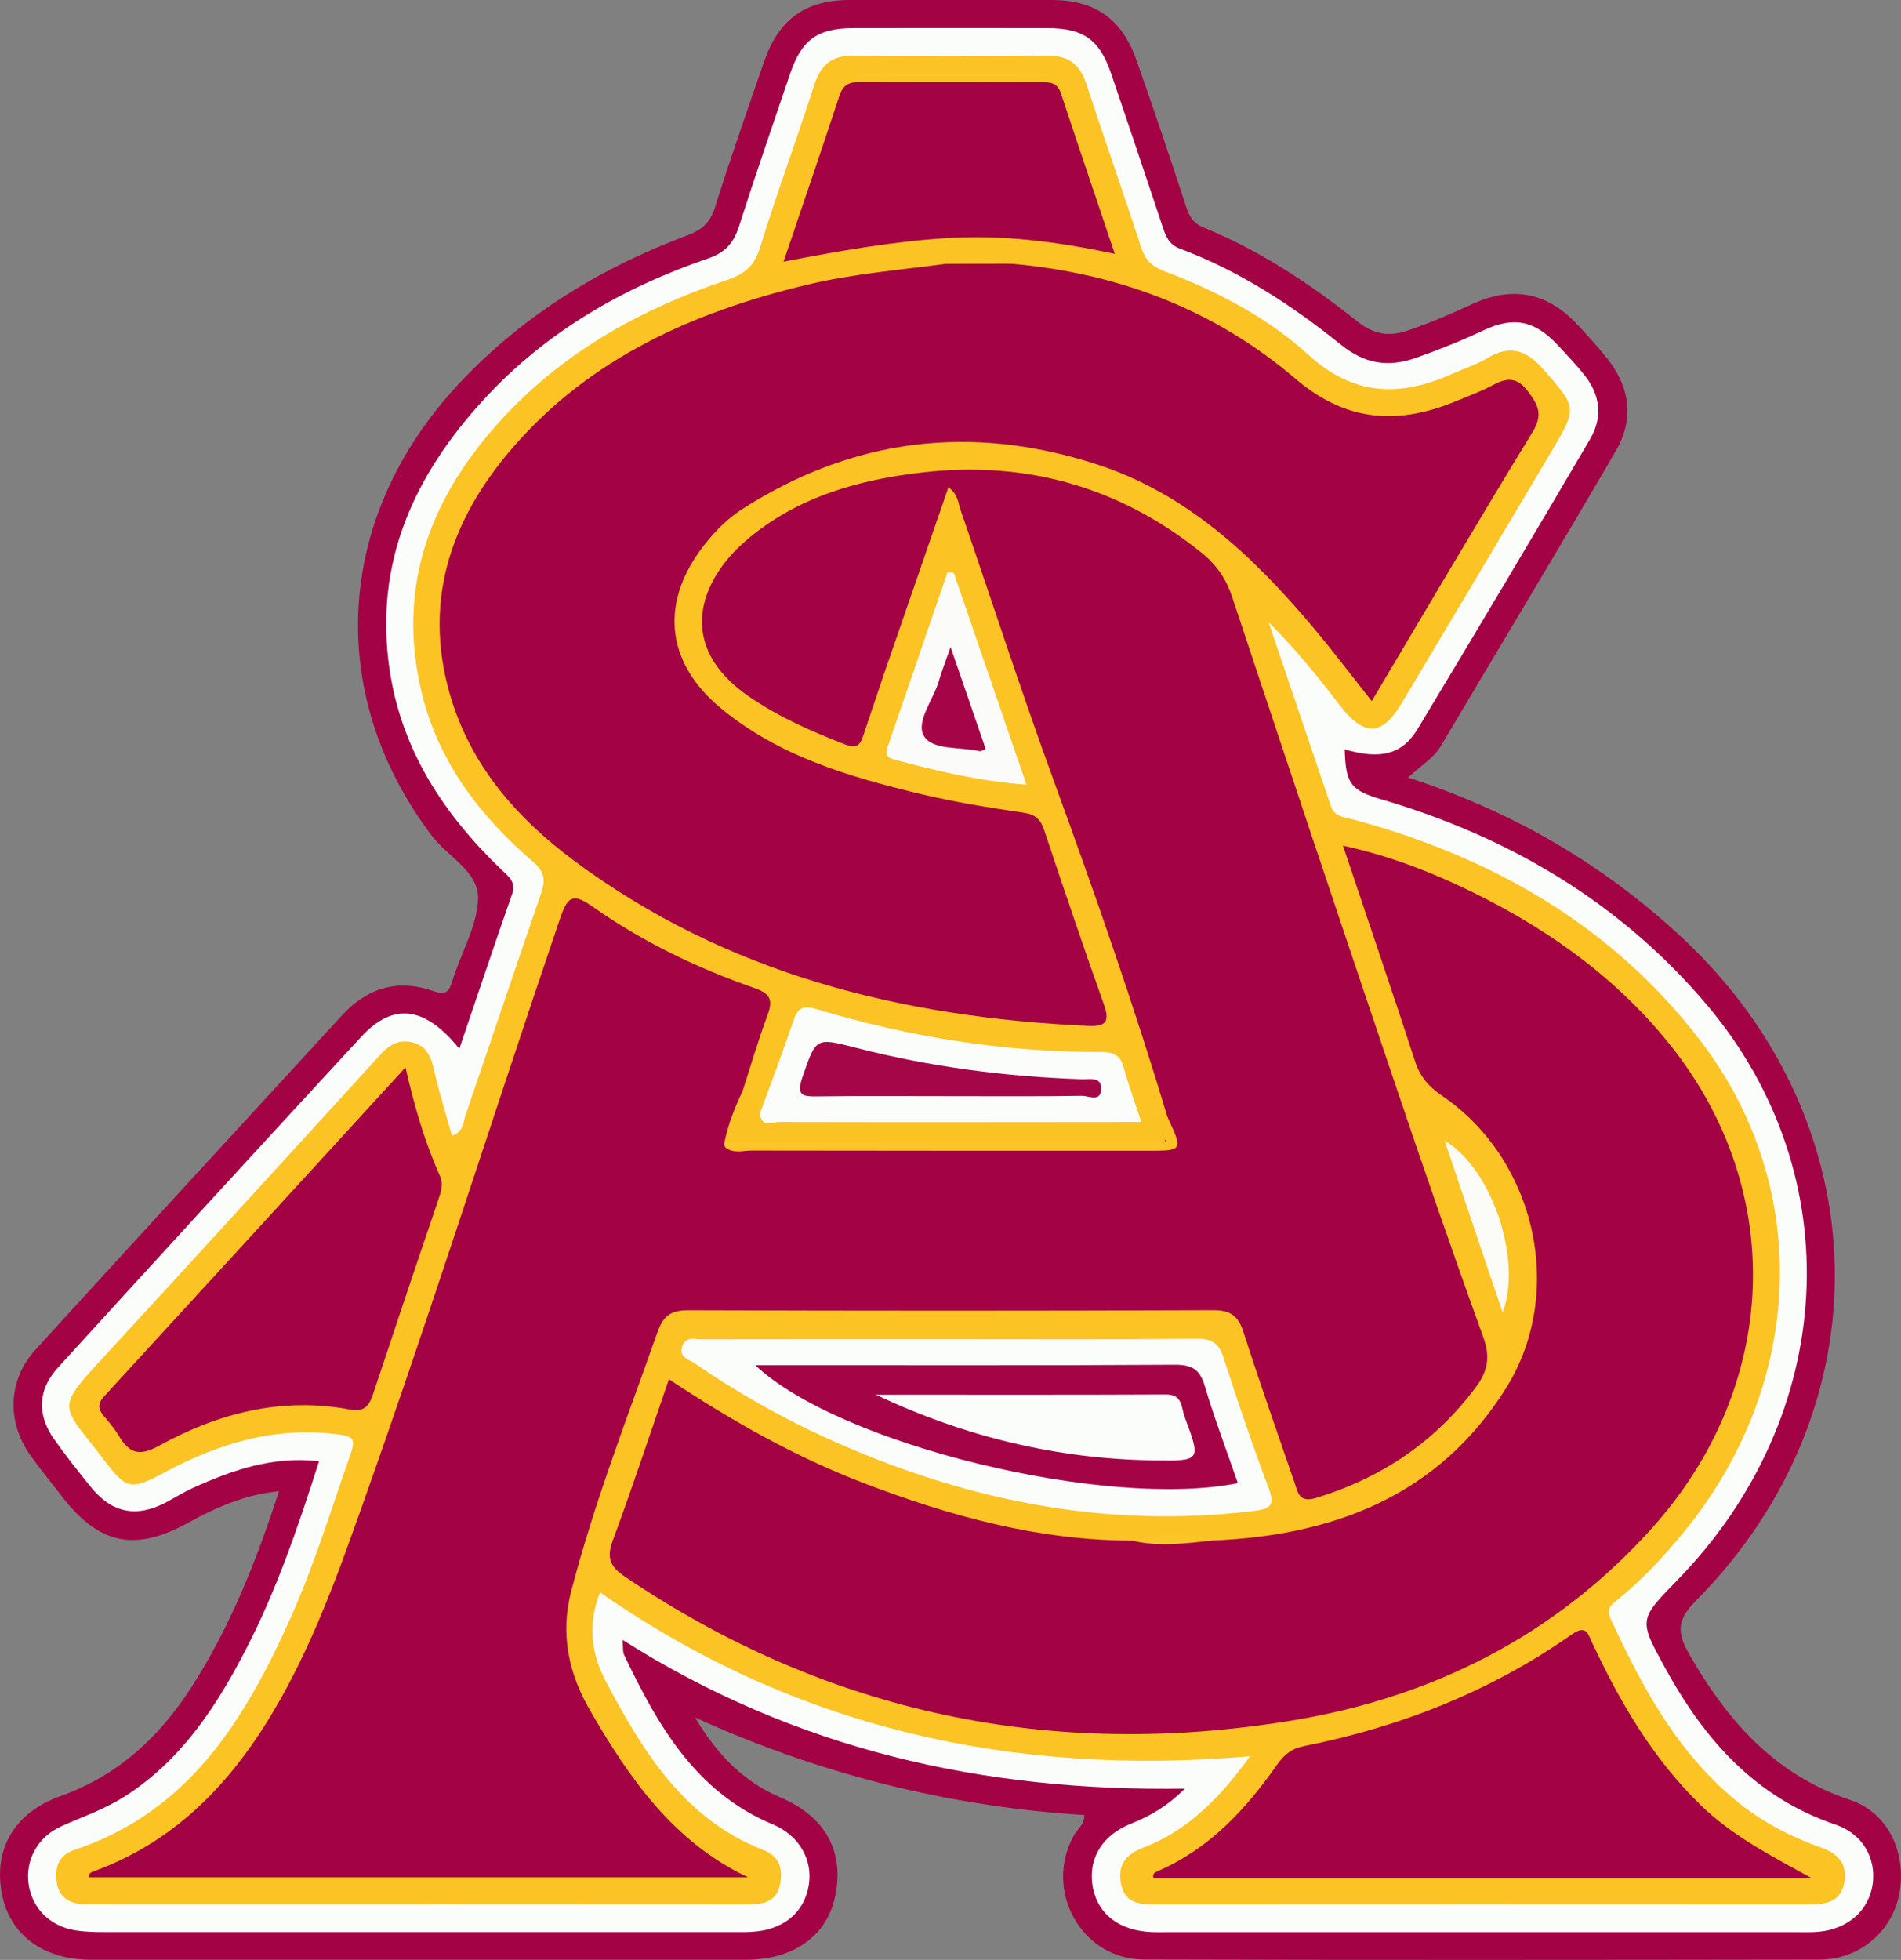 <?xml version="1.0" encoding="utf-8"?>
<!-- Generator: Adobe Illustrator 17.0.0, SVG Export Plug-In . SVG Version: 6.00 Build 0)  -->
<!DOCTYPE svg PUBLIC "-//W3C//DTD SVG 1.1//EN" "http://www.w3.org/Graphics/SVG/1.1/DTD/svg11.dtd">
<svg version="1.1" id="Layer_1" xmlns="http://www.w3.org/2000/svg" xmlns:xlink="http://www.w3.org/1999/xlink" x="0px" y="0px"
	 width="72px" height="74.214px" viewBox="0 0 72 74.214" enable-background="new 0 0 72 74.214" xml:space="preserve">
<rect x="0" y="0" width="72" height="74.214" fill="#808080" stroke="none"/>
<g>
	<path fill="#A30244" d="M53.328,29.442c3.96,1.282,7.394,3.283,10.37,6.055c7.508,6.995,7.757,17.817,0.537,25.116
		c-0.694,0.702-0.746,1.167-0.271,1.999c1.445,2.535,3.242,4.59,6.129,5.554c1.449,0.484,2.144,2.055,1.834,3.588
		c-0.285,1.405-1.517,2.446-3.004,2.448c-8.531,0.012-17.062,0.021-25.592-0.004c-2.378-0.007-3.814-2.611-2.659-4.697
		c0.133-0.24,0.403-0.411,0.397-0.772c-5.138-0.32-10.045-1.553-14.743-3.694c0.798,1.341,1.787,2.412,3.214,3.018
		c1.734,0.736,2.457,2.067,2.083,3.791c-0.32,1.471-1.584,2.363-3.358,2.363c-8.276,0.001-16.552,0.001-24.828,0
		c-1.793,0-3.062-0.939-3.362-2.477c-0.331-1.693,0.45-3.087,2.213-3.717c2.173-0.776,3.744-2.231,4.963-4.125
		c1.47-2.283,2.458-4.782,3.316-7.42c-1.281,0.123-2.374,0.606-3.429,1.187c-2.027,1.117-3.38,0.84-4.802-1.001
		c-0.389-0.504-0.791-0.998-1.163-1.513c-0.926-1.282-0.887-2.872,0.174-4.037c3.856-4.232,7.735-8.443,11.608-12.658
		c0.952-1.037,2.111-1.391,3.454-0.917c0.451,0.159,0.591,0.057,0.723-0.38c0.312-1.031,0.918-2.031,0.975-3.067
		c0.059-1.072-1.139-1.624-1.748-2.429c-4.119-5.444-3.663-12.235,1.166-17.277c2.404-2.51,5.282-4.258,8.508-5.464
		c0.554-0.207,0.867-0.481,1.05-1.066c0.577-1.847,1.223-3.673,1.853-5.503C29.483,0.758,30.471,0.015,32.138,0
		c2.578-0.023,5.157-0.023,7.735,0c1.62,0.014,2.623,0.735,3.165,2.264c0.657,1.854,1.283,3.72,1.895,5.589
		c0.118,0.361,0.275,0.607,0.636,0.755c2.137,0.873,4.045,2.135,5.84,3.563c0.62,0.494,1.194,0.589,1.924,0.341
		c0.844-0.286,1.654-0.643,2.463-1.011c1.485-0.676,2.78-0.43,3.901,0.743c0.395,0.414,0.778,0.841,1.139,1.284
		c0.898,1.1,1.072,2.332,0.361,3.552c-2.176,3.733-4.41,7.431-6.613,11.148C54.3,28.71,53.828,28.984,53.328,29.442z"/>
	<path fill="#FBFDFB" d="M23.581,62.097c0.024,0.269-0.004,0.44,0.057,0.568c1.272,2.672,2.712,5.198,5.639,6.421
		c0.979,0.409,1.507,1.319,1.359,2.275c-0.154,0.992-0.864,1.644-1.957,1.772c-0.315,0.037-0.635,0.029-0.953,0.029
		c-7.927,0.001-15.855,0.002-23.782-0.001c-0.348,0-0.701-0.009-1.045-0.059c-1.002-0.147-1.7-0.847-1.82-1.792
		c-0.114-0.898,0.355-1.759,1.245-2.157c0.81-0.362,1.654-0.651,2.407-1.133c2.143-1.37,3.476-3.412,4.606-5.609
		c1.151-2.236,1.958-4.609,2.748-7.081c-1.747-0.199-3.278,0.333-4.777,1.011c-0.346,0.157-0.67,0.363-1.007,0.542
		c-1.13,0.598-2.062,0.416-2.865-0.58c-0.479-0.594-0.955-1.193-1.394-1.817c-0.646-0.919-0.609-1.866,0.155-2.703
		c3.815-4.184,7.636-8.362,11.48-12.52c1.218-1.318,2.416-1.166,3.72,0.45c0.673-1.981,1.318-3.916,1.993-5.841
		c0.168-0.481-0.121-0.675-0.402-0.945c-2.184-2.097-3.788-4.524-4.236-7.592c-0.59-4.041,0.934-7.347,3.598-10.236
		c2.338-2.536,5.241-4.207,8.473-5.315c0.654-0.224,0.963-0.585,1.163-1.207c0.621-1.936,1.285-3.858,1.938-5.783
		c0.437-1.289,1.039-1.726,2.396-1.728c2.451-0.005,4.903-0.004,7.354,0c1.361,0.002,1.972,0.436,2.408,1.716
		c0.655,1.925,1.304,3.851,1.945,5.781c0.122,0.368,0.235,0.692,0.658,0.851c2.258,0.844,4.252,2.15,6.115,3.648
		c0.891,0.716,1.773,0.858,2.828,0.488c0.87-0.305,1.719-0.648,2.553-1.039c1.154-0.541,1.947-0.377,2.824,0.563
		c0.347,0.372,0.699,0.742,1.015,1.14c0.596,0.749,0.684,1.598,0.208,2.407c-2.156,3.672-4.334,7.33-6.532,10.977
		c-0.591,0.98-1.418,1.171-2.764,0.778c0.034,1.296,0.217,1.548,1.385,1.891c4.848,1.423,9.06,3.916,12.327,7.779
		c5.471,6.47,4.948,15.582-1.125,21.799c-1.458,1.493-1.454,1.49-0.44,3.336c1.481,2.698,3.41,4.885,6.443,5.91
		c1.031,0.348,1.537,1.279,1.407,2.238c-0.136,0.996-0.917,1.705-2.025,1.817c-0.284,0.029-0.572,0.018-0.859,0.018
		c-7.927,0.001-15.855,0.001-23.782,0c-0.286,0-0.575,0.01-0.858-0.019c-1.157-0.118-1.894-0.776-2.034-1.797
		c-0.138-1.007,0.395-1.866,1.463-2.292c0.715-0.285,1.366-0.655,2.046-1.329C37.2,67.849,30.1,66.232,23.581,62.097z"/>
	<path fill="#FBC324" d="M47.346,66.502c-9.018,0.77-17.223-1.055-24.619-6.205c-0.481,1.203-0.33,2.33,0.21,3.354
		c1.407,2.667,2.964,5.225,5.979,6.404c0.628,0.246,0.749,0.746,0.621,1.326c-0.15,0.68-0.687,0.73-1.265,0.73
		c-7.355-0.006-14.71-0.004-22.065-0.004c-0.987,0-1.974,0.003-2.961-0.002c-0.569-0.003-1.001-0.213-1.098-0.831
		c-0.089-0.566,0.088-1.033,0.661-1.223c4.332-1.436,6.463-4.922,8.193-8.779c0.912-2.033,1.555-4.165,2.293-6.263
		c0.187-0.531,0.041-0.624-0.464-0.691c-2.377-0.319-4.531,0.326-6.59,1.431c-1.28,0.686-1.45,0.66-2.29-0.45
		c-1.682-2.223-1.934-1.841,0.222-4.181c3.321-3.603,6.619-7.226,9.925-10.842c0.408-0.446,0.783-0.979,1.502-0.808
		c0.736,0.175,0.776,0.832,0.924,1.417c0.179,0.706,0.392,1.403,0.594,2.117c0.437-0.133,0.422-0.507,0.514-0.776
		c0.962-2.794,1.894-5.598,2.86-8.391c0.175-0.507,0.138-0.825-0.308-1.208c-1.993-1.713-3.563-3.755-4.2-6.345
		c-1.012-4.116,0.355-7.578,3.167-10.565c2.323-2.467,5.208-4.046,8.384-5.115c0.664-0.224,1.037-0.53,1.252-1.229
		c0.636-2.064,1.389-4.091,2.051-6.148c0.251-0.779,0.669-1.134,1.517-1.12c2.419,0.038,4.84,0.04,7.259-0.001
		c0.841-0.014,1.285,0.314,1.539,1.094c0.668,2.055,1.392,4.091,2.06,6.146c0.152,0.468,0.38,0.732,0.852,0.911
		c2.006,0.761,3.925,1.753,5.503,3.19c1.724,1.57,3.486,1.586,5.446,0.706c0.435-0.195,0.9-0.338,1.304-0.583
		c0.871-0.526,1.496-0.319,2.148,0.432c1.25,1.44,1.291,1.414,0.299,3.088c-1.882,3.173-3.767,6.344-5.659,9.511
		c-0.774,1.295-1.433,1.309-2.367,0.099c-0.834-1.081-1.687-2.146-2.69-3.137c0.788,2.328,1.572,4.658,2.366,6.984
		c0.136,0.399,0.53,0.402,0.864,0.493c5.244,1.419,9.786,4.013,13.115,8.359c4.273,5.579,3.953,13.019-0.611,18.606
		c-0.747,0.914-1.547,1.775-2.46,2.527c-0.239,0.197-0.516,0.346-0.32,0.77c1.179,2.557,2.497,5.012,4.716,6.856
		c0.968,0.805,2.062,1.379,3.235,1.797c0.668,0.238,1.034,0.625,0.896,1.346c-0.138,0.722-0.688,0.813-1.309,0.813
		c-8.278-0.005-16.557-0.005-24.835,0c-0.584,0-1.105-0.073-1.244-0.756c-0.142-0.699,0.139-1.126,0.826-1.387
		C44.983,69.323,46.195,68.084,47.346,66.502z"/>
	<path fill="#A30244" d="M44.218,42.302c-1.284-4.282-2.759-8.497-4.291-12.696c-1.242-3.402-2.358-6.849-3.538-10.274
		c-0.097-0.283-0.102-0.621-0.468-0.88c-0.809,2.344-1.605,4.641-2.396,6.94c-0.279,0.812-0.545,1.628-0.822,2.44
		c-0.108,0.317-0.207,0.544-0.667,0.367c-1.28-0.493-2.524-1.039-3.662-1.819c-2.836-1.944-1.842-4.421-0.143-5.89
		c1.931-1.67,4.29-2.331,6.749-2.606c3.909-0.437,7.435,0.558,10.524,3.043c0.569,0.458,0.935,0.989,1.165,1.682
		c2.029,6.114,4.071,12.223,6.133,18.326c1.097,3.249,2.216,6.491,3.383,9.715c0.262,0.723,0.162,1.268-0.264,1.844
		c-1.55,2.096-3.589,3.466-6.075,4.228c-0.651,0.2-0.691-0.22-0.82-0.595c-0.653-1.892-1.317-3.781-1.929-5.686
		c-0.197-0.614-0.493-0.832-1.153-0.829c-6.622,0.025-13.244,0.024-19.866,0.002c-0.645-0.002-0.949,0.19-1.169,0.811
		c-1.151,3.259-2.407,6.482-3.277,9.835c-0.416,1.601-0.101,3.096,0.709,4.496c1.491,2.577,3.16,4.994,5.995,6.332
		c-8.323,0-16.645,0-24.971,0c-0.029-0.154,0.117-0.205,0.218-0.242c3.261-1.197,5.406-3.596,7.054-6.532
		c1.046-1.864,1.836-3.839,2.561-5.844c2.836-7.853,5.335-15.819,8.025-23.721c0.295-0.868,0.521-0.912,1.239-0.406
		c1.88,1.325,3.948,2.315,6.116,3.073c0.605,0.212,0.703,0.455,0.491,1.023c-0.354,0.951-0.637,1.928-0.95,2.895
		c0.124,0.668-0.428,1.208-0.349,1.866c0.066,0.068,0.139,0.117,0.23,0.146c5.119,0.058,10.233-0.005,15.347,0.036
		C44.198,43.39,44.261,42.932,44.218,42.302z"/>
	<path fill="#A30244" d="M38.287,9.986c4.044,0.347,7.703,1.728,10.787,4.363c1.962,1.676,3.971,1.74,6.188,0.796
		c0.409-0.174,0.831-0.326,1.222-0.535c0.521-0.278,0.926-0.393,1.376,0.196c0.406,0.532,0.59,0.894,0.182,1.561
		c-2.042,3.332-4.019,6.705-6.088,10.181c-0.783-0.988-1.483-1.918-2.232-2.806c-2.261-2.684-4.78-5.063-8.206-6.168
		c-4.72-1.523-9.216-0.987-13.415,1.711c-0.539,0.347-0.99,0.802-1.388,1.301c-1.724,2.159-1.539,4.463,0.578,6.223
		c2.186,1.818,4.851,2.602,7.549,3.25c1.295,0.311,2.617,0.523,3.935,0.717c0.457,0.068,0.641,0.263,0.777,0.67
		c0.735,2.199,1.476,4.397,2.255,6.581c0.233,0.653,0.092,0.85-0.594,0.819c-7.064-0.32-13.708-1.966-19.481-6.263
		c-2.073-1.543-3.777-3.45-4.59-5.96c-1.192-3.683-0.144-6.897,2.318-9.719c2.946-3.377,6.829-5.093,11.086-6.117
		c1.736-0.418,3.511-0.56,5.273-0.796C36.641,9.882,37.464,9.887,38.287,9.986z"/>
	<path fill="#A30244" d="M45.932,58.333c4.598-0.189,8.556-1.702,11.101-5.757c2.285-3.64,1.132-8.672-2.413-11.082
		c-0.499-0.339-0.832-0.717-1.021-1.297c-0.877-2.685-1.788-5.358-2.735-8.176c1.585,0.347,2.993,0.865,4.358,1.5
		c3.097,1.441,5.876,3.353,8.017,6.024c4.46,5.565,4.151,12.956-0.678,18.328c-3.658,4.07-8.322,6.405-13.623,7.276
		c-9.091,1.494-17.569-0.243-25.266-5.444c-0.584-0.395-0.7-0.73-0.458-1.385c0.737-1.992,1.403-4.011,2.121-6.093
		c2.377,1.573,4.774,2.934,7.362,3.926c3.281,1.258,6.636,2.179,10.186,2.185C43.9,58.381,44.916,58.245,45.932,58.333z"/>
	<path fill="#A30244" d="M68.618,71.12c-8.309,0-16.619,0-24.926,0c-0.071-0.174,0.071-0.231,0.169-0.273
		c1.939-0.844,3.318-2.322,4.497-4.011c0.273-0.391,0.558-0.624,1.042-0.72c3.657-0.729,7.068-2.074,10.13-4.225
		c0.544-0.382,0.608-0.038,0.775,0.318c1.059,2.259,2.299,4.389,4.115,6.151C65.648,69.552,67.137,70.298,68.618,71.12z"/>
	<path fill="#A30244" d="M15.357,40.419c0.358,1.564,0.751,2.867,1.306,4.115c0.141,0.317,0.034,0.61-0.071,0.92
		c-0.819,2.407-1.627,4.817-2.427,7.23c-0.15,0.452-0.281,0.809-0.904,0.691c-2.59-0.491-5.001,0.135-7.249,1.376
		c-0.756,0.417-1.127,0.26-1.511-0.384c-0.162-0.271-0.374-0.514-0.577-0.759c-0.215-0.26-0.225-0.466,0.025-0.739
		C7.71,48.776,11.461,44.674,15.357,40.419z"/>
	<path fill="#A30244" d="M42.223,9.613c-2.228-0.474-4.252-0.725-6.33-0.599c-2.055,0.125-4.073,0.483-6.216,0.893
		c0.744-2.199,1.444-4.235,2.115-6.28c0.136-0.413,0.367-0.524,0.77-0.522c2.288,0.012,4.577,0.008,6.866,0.003
		c0.336-0.001,0.619,0.021,0.75,0.414C40.834,5.503,41.505,7.48,42.223,9.613z"/>
	<path fill="#FBFDFB" d="M35.995,50.709c3.116,0,6.231,0.016,9.346-0.014c0.579-0.006,0.829,0.186,1.003,0.723
		c0.536,1.659,1.097,3.313,1.711,4.945c0.257,0.684,0.009,0.781-0.595,0.854c-5.65,0.682-10.991-0.419-16.122-2.748
		c-1.767-0.802-3.45-1.76-5.051-2.858c-0.211-0.144-0.577-0.211-0.451-0.618c0.122-0.394,0.452-0.28,0.717-0.28
		C29.7,50.707,32.848,50.709,35.995,50.709z"/>
	<path fill="#FBFDFB" d="M28.777,42.17c0.423-1.16,0.868-2.312,1.259-3.483c0.163-0.49,0.339-0.641,0.886-0.477
		c3.518,1.061,7.116,1.636,10.797,1.626c0.441-0.001,0.708,0.11,0.836,0.572c0.193,0.701,0.447,1.385,0.675,2.076
		c-0.29,0.319-0.685,0.315-1.063,0.317c-4.106,0.015-8.212,0.025-12.318-0.015C29.452,42.781,28.742,43.043,28.777,42.17z"/>
	<path fill="#FBC224" d="M28.777,42.17c0.056,0.539,0.478,0.313,0.736,0.314c4.572,0.011,9.144,0.004,13.717,0
		c0.287-0.291,0.654-0.15,0.989-0.182c0.592,1.272,0.592,1.272-0.776,1.272c-4.989,0-9.977,0.003-14.966-0.007
		c-0.335-0.001-0.698,0.128-1.009-0.119c0.331-0.176,0.688-0.088,1.031-0.088c4.903-0.007,9.806-0.004,14.709-0.005
		c0.3,0,0.6,0.007,0.895-0.046c0.117-0.08-0.041-0.244,0.016-0.13c0.024,0.049-0.004,0.062-0.032,0.092
		c-0.157,0.165-0.354,0.074-0.526,0.075c-5.19,0.006-10.379,0.006-15.569,0.004c-0.188,0-0.384,0.031-0.554-0.092
		c0.135-0.673,0.387-1.305,0.676-1.924C28.336,41.613,28.557,41.891,28.777,42.17z"/>
	<path fill="#FBFCFA" d="M36.126,21.697c0.904,2.636,1.809,5.272,2.751,8.017c-1.772-0.133-3.396-0.518-5.013-0.953
		c-0.289-0.078-0.342-0.202-0.248-0.475c0.763-2.204,1.515-4.412,2.271-6.618C35.967,21.677,36.046,21.687,36.126,21.697z"/>
	<path fill="#FBFCF7" d="M54.712,43.186c1.848,1.114,2.941,4.591,2.198,6.514C56.162,47.482,55.437,45.334,54.712,43.186z"/>
	<path fill="#FBC52C" d="M39.619,2.895c-2.462,0-4.924,0-7.386,0c0-0.025-0.001-0.05-0.001-0.075c2.462,0,4.924,0,7.386,0
		C39.618,2.845,39.618,2.87,39.619,2.895z"/>
	<path fill="#FBC52C" d="M45.932,58.333c-1.016,0.106-2.032,0.252-3.048,0.005C43.9,58.052,44.916,58.059,45.932,58.333z"/>
	<path fill="#FBC52C" d="M38.287,9.986c-0.823,0.001-1.646,0.002-2.469,0.004C36.641,9.722,37.464,9.727,38.287,9.986z"/>
	<path fill="#FBC52C" d="M27.44,43.258c5.586,0,11.172,0,16.758,0c0,0.064,0,0.127,0,0.191c-5.577,0-11.153,0-16.73,0
		c-0.015-0.041-0.033-0.082-0.043-0.124C27.421,43.305,27.434,43.281,27.44,43.258z"/>
	<path fill="#A40345" d="M28.605,51.695c0.328,0,0.566,0,0.804,0c5.025,0,10.051,0.014,15.076-0.017
		c0.647-0.004,0.955,0.162,1.144,0.798c0.368,1.241,0.83,2.454,1.255,3.685C41.913,57.159,31.801,54.711,28.605,51.695z"/>
	<path fill="#A50647" d="M36.017,41.508c-1.685,0-3.37-0.014-5.055,0.008c-0.558,0.007-0.816-0.024-0.573-0.719
		c0.522-1.498,0.481-1.521,2.017-1.125c2.809,0.725,5.667,1.096,8.563,1.195c0.293,0.01,0.744-0.111,0.739,0.358
		c-0.005,0.526-0.482,0.266-0.732,0.27C39.323,41.521,37.67,41.508,36.017,41.508z"/>
	<path fill="#A50546" d="M36.003,24.499c0.507,1.471,0.919,2.669,1.332,3.868c-0.124,0.044-0.184,0.089-0.231,0.078
		c-0.733-0.171-1.787-0.025-2.112-0.579c-0.319-0.543,0.366-1.372,0.569-2.088C35.655,25.447,35.785,25.125,36.003,24.499z"/>
	<path fill="#FBFDFB" d="M33.166,52.811c3.666,0,7.333,0.009,10.999-0.008c0.632-0.003,0.572,0.497,0.7,0.839
		c0.631,1.693,0.622,1.682-1.181,1.656C40.004,55.246,36.511,54.391,33.166,52.811z"/>
</g>
</svg>
